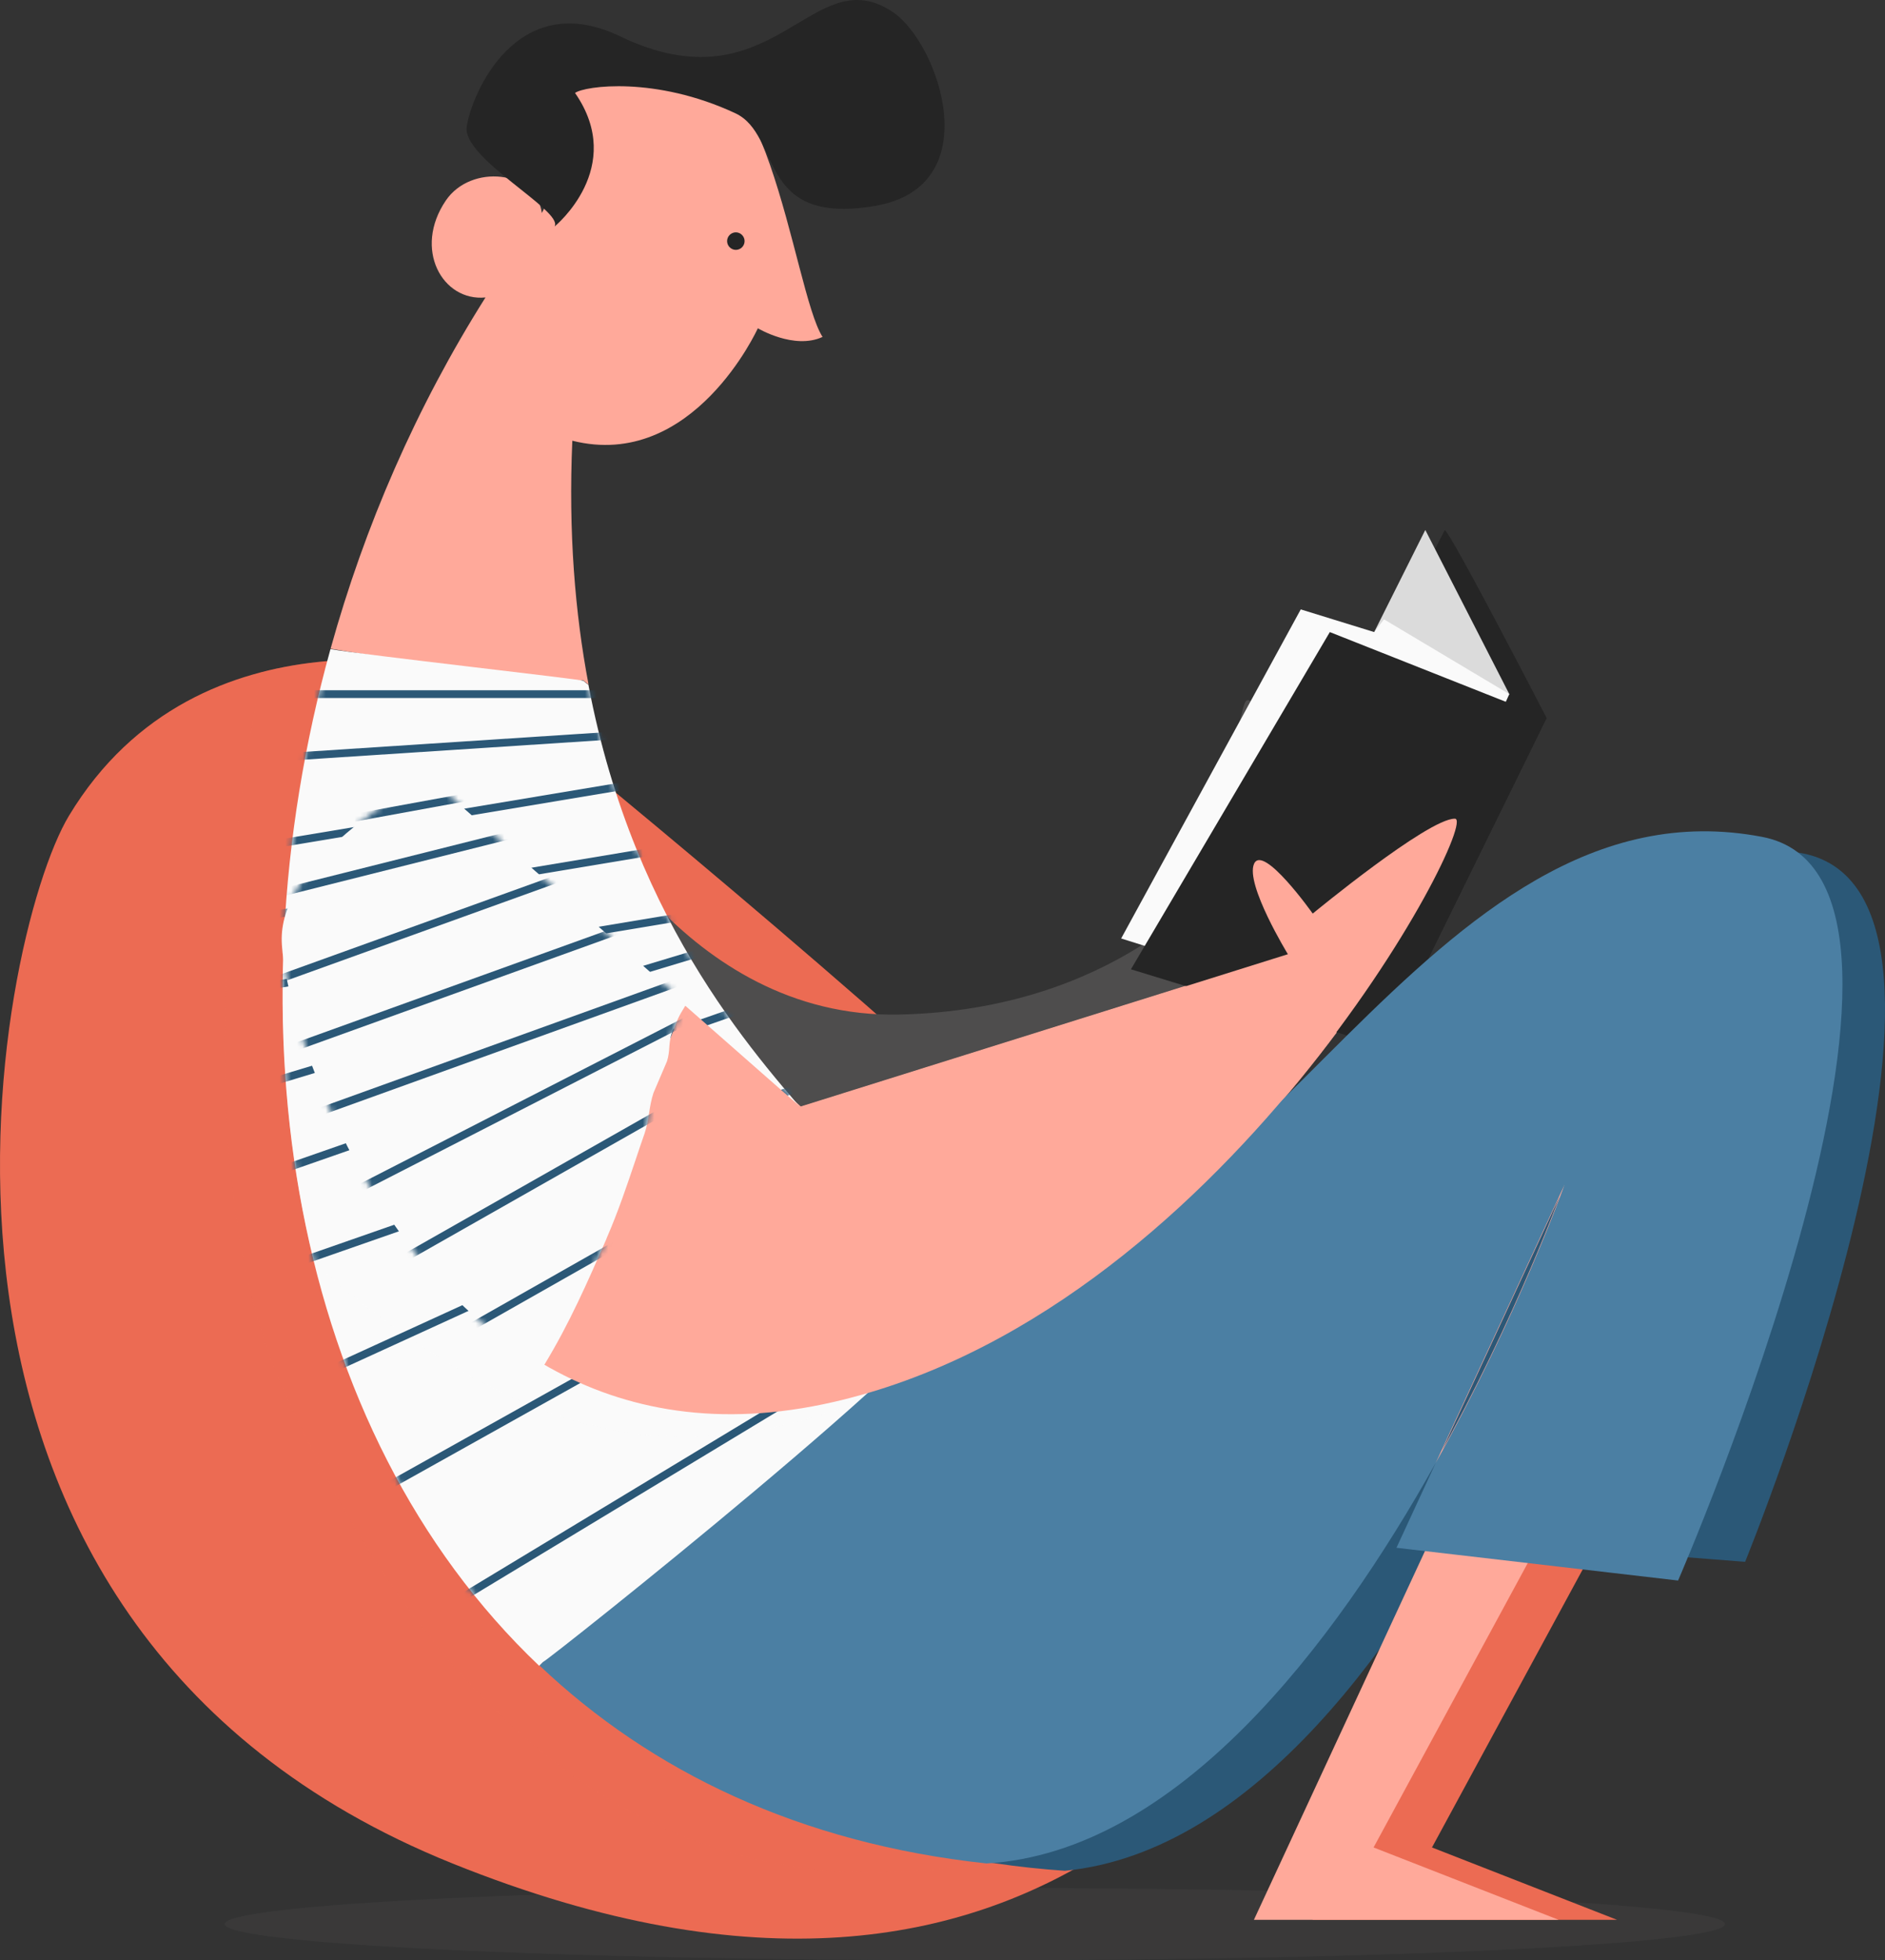 <svg width="327" height="340" viewBox="0 0 327 340" fill="none" xmlns="http://www.w3.org/2000/svg">
<rect x="0" y="0" width="327" height="340" fill="#333333" stroke="none"/>
<g style="mix-blend-mode:multiply" opacity="0.25">
<path d="M299.23 333.716C299.23 337.182 240.98 340 169.116 340C97.252 340 39.002 337.182 39.002 333.716C39.002 330.249 97.252 327.431 169.116 327.431C240.98 327.431 299.23 330.249 299.23 333.716Z" fill="#4E4D4D"/>
</g>
<path d="M80.938 116.408C80.938 116.408 34.65 103.861 11.953 141.503C-0.545 162.236 -25.586 281.267 78.483 323.203C184.382 365.855 220.85 291.869 237.298 272.97C253.746 254.093 80.938 116.386 80.938 116.386V116.408Z" fill="#EC6B53"/>
<g style="mix-blend-mode:multiply" opacity="0.25">
<path d="M80.938 116.409C80.938 116.409 63.797 111.757 45.273 116.61C40.006 145.596 32.53 204.173 49.268 241.278C71.028 289.521 115.999 351.296 202.973 312.67C220.202 298.132 230.469 280.821 237.276 272.993C253.724 254.116 80.915 116.409 80.915 116.409H80.938Z" fill="#EC6B53"/>
</g>
<path d="M241.226 120.389C236.517 120.389 224.8 136.761 224.8 136.761C224.8 136.761 217.524 118.376 215.962 121.887C214.4 125.421 210.762 153.267 210.762 153.267C210.762 153.267 193.532 175.185 155.971 175.968C118.41 176.751 100.02 137.678 100.02 137.678C99.015 139.266 98.502 197.752 94.083 205.044C107.005 212.626 123.074 216.204 142.781 212.089C212.056 197.574 245.913 120.389 241.203 120.389H241.226Z" fill="#4E4D4D"/>
<path d="M258.589 266.305L227.679 332.978H280.506L248.412 320.43L277.76 266.305H258.589Z" fill="#EC6B53"/>
<path d="M311.93 147.876C253.39 138.974 227.233 222.042 176.549 225.441C177.486 232.039 107.028 292.45 106.515 292.472C106.314 292.696 106.113 292.919 105.912 293.12C125.954 310.745 152.177 322.219 184.717 324.478C217.659 321.234 243.458 284.375 259.951 252.101L280.484 202.986C280.484 202.986 273.253 226.045 259.951 252.101L253.702 267.064L302.735 270.889C302.735 270.889 350.54 153.736 311.952 147.876H311.93Z" fill="#2B5877"/>
<path d="M84.821 116.475C88.213 116.475 99.685 118.041 99.685 118.041C100.198 118.309 100.979 117.773 101.247 118.041C101.515 118.309 101.805 118.533 102.095 118.712C99.752 106.344 98.591 92.343 99.283 76.44C120.24 81.696 131.466 56.937 131.466 56.937C131.466 56.937 137.782 60.717 142.692 58.436C137.447 50.272 133.095 2.342 114.169 12.116C111.871 13.301 99.841 12.116 97.096 15.18C93.369 19.34 98.703 28.577 93.994 36.942C92.99 29.494 81.674 28.398 77.345 34.773C71.631 43.182 76.742 52.33 84.219 51.592C72.212 70.603 63.24 91.291 57.348 112.517C62.905 113.501 81.161 116.185 84.821 116.453V116.475Z" fill="#FFA99A"/>
<path d="M249.06 253.735C263.343 228.216 271.422 205.447 271.422 205.447L249.06 253.735Z" stroke="#FFA99A" stroke-width="0.171" stroke-miterlimit="10"/>
<path d="M96.225 39.246C97.654 36.495 80.179 27.481 80.96 21.979C81.741 16.5 89.575 -2.333 107.563 6.301C134.389 19.161 140.817 -7.432 154.922 2.118C162.867 7.508 171.571 32.357 151.797 35.712C131.064 39.246 135.728 23.433 127.538 19.631C113.723 13.189 101.47 14.889 99.752 16.119C108.746 29.069 96.225 39.268 96.225 39.268V39.246Z" fill="#252525"/>
<path d="M74.309 135.33C74.309 135.33 49.447 148.28 49.291 162.773C49.112 177.266 73.528 258.074 142.804 243.559C212.079 229.043 257.072 141.995 252.385 141.995C247.698 141.995 227.746 158.456 227.746 158.456C227.746 158.456 219.131 146.289 217.569 149.823C216.007 153.357 223.439 165.502 223.439 165.502L138.898 192.005L74.332 135.308L74.309 135.33Z" fill="#FFA99A" stroke="#FFA99A" stroke-width="0.171" stroke-miterlimit="10"/>
<path d="M250.622 91.917C251.738 92.476 268.298 124.527 268.298 124.527L240.244 181.604L214.154 162.772L249.394 94.332L250.644 91.917H250.622Z" fill="#252525"/>
<path d="M261.825 120.389L247.252 91.917L224.8 136.761L234.33 145.618L261.825 120.389Z" fill="#DBDBDB"/>
<path d="M129.167 41.818C129.167 42.668 128.475 43.339 127.649 43.339C126.824 43.339 126.132 42.645 126.132 41.818C126.132 40.99 126.824 40.297 127.649 40.297C128.475 40.297 129.167 40.99 129.167 41.818Z" fill="#252525"/>
<path d="M236.584 175.991L194.492 162.773L225.648 105.695L238.392 109.632L240.088 107.417L261.826 120.39L236.584 175.991Z" fill="#FAFAFA"/>
<path d="M268.298 124.527L230.692 109.631L196.188 168.118L240.222 181.604L268.298 124.527Z" fill="#252525"/>
<path d="M114.839 282.766C115.107 282.498 125.797 279.881 126.311 278.852C126.578 278.584 127.36 279.121 127.873 278.852C129.435 277.555 131.265 277.287 132.56 275.721C132.828 275.453 133.609 275.99 134.122 275.721C137.001 273.373 140.126 271.539 141.688 268.407C142.982 266.059 143.786 266.059 145.08 265.276C145.348 265.276 144.812 264.225 145.08 263.957C145.348 263.688 146.375 264.225 146.642 263.957C146.91 263.174 146.375 262.391 146.642 261.608H147.424V260.825C147.937 260.557 148.718 260.311 148.718 260.043C148.986 257.694 150.012 258.209 150.28 257.694C151.843 255.346 153.405 253.243 154.967 250.895C160.189 242.262 163.314 233.114 166.706 223.966C167.242 222.401 167.242 220.835 167.755 219.27C168.023 218.487 167.755 217.704 167.755 216.921C168.023 216.138 168.536 215.355 168.536 214.573C168.313 207.952 169.161 201.332 168.469 194.712C155.48 198.939 145.951 200.348 142.67 196.501C132.247 184.312 110.13 161.275 102.073 118.757C101.783 118.578 101.493 118.354 101.225 118.086C100.957 117.818 62.861 113.568 57.326 112.584C39.226 177.848 50.452 248.01 93.548 288.939C93.771 288.738 93.972 288.514 94.173 288.313C94.686 288.313 113.746 284.399 114.795 282.834L114.839 282.766Z" fill="#FAFAFA"/>
<g style="mix-blend-mode:multiply" opacity="0.35">
<path d="M167.799 219.224C168.045 218.486 167.844 217.77 167.799 217.032C156.015 216.831 144.276 215.846 133.385 210.792C126.511 207.616 120.128 203.053 114.37 198.177C108.724 193.391 103.479 188.157 97.654 183.55C97.475 183.416 97.319 183.282 97.141 183.147C97.074 183.103 97.007 183.036 96.873 182.946C96.516 182.678 96.159 182.409 95.779 182.141C95.043 181.604 94.306 181.09 93.547 180.575C92.32 179.748 91.159 178.786 89.954 177.891C87.254 175.879 84.486 173.933 81.674 172.099C78.683 170.175 75.604 168.364 72.39 166.776C71.497 166.328 70.604 165.903 69.689 165.501C69.6 165.456 69.064 165.232 68.93 165.188C68.663 165.076 68.395 164.964 68.149 164.875C66.609 164.293 65.025 163.734 63.418 163.309C62.503 163.063 61.588 162.839 60.673 162.66C60.293 162.593 59.892 162.504 59.49 162.437C59.356 162.414 58.843 162.347 58.709 162.325C57.437 162.191 56.165 162.146 54.892 162.191C54.245 162.213 53.576 162.258 52.928 162.325C52.861 162.325 52.772 162.325 52.661 162.347C52.571 162.347 52.482 162.37 52.393 162.392C51.411 162.571 50.429 162.772 49.469 163.063C49.402 163.085 49.335 163.108 49.246 163.13C48.398 182.298 50.116 201.13 54.468 218.776C57.013 221.46 59.869 223.764 62.815 226.068C63.061 226.269 63.306 226.448 63.552 226.649C63.15 226.336 63.172 226.358 63.641 226.716C63.998 226.985 64.355 227.275 64.712 227.544C65.427 228.081 66.163 228.617 66.877 229.154C68.306 230.183 69.734 231.212 71.162 232.196C74.064 234.164 76.987 236.043 80.023 237.787C82.879 239.42 85.803 240.963 88.794 242.35C89.508 242.663 90.2 242.999 90.914 243.289C91.092 243.379 91.382 243.468 91.449 243.513C91.806 243.647 92.141 243.804 92.498 243.938C93.882 244.475 95.288 244.989 96.694 245.459C99.573 246.421 102.497 247.226 105.465 247.852C106.983 248.165 108.523 248.456 110.063 248.68C110.085 248.68 110.107 248.68 110.13 248.68C110.487 248.724 110.844 248.769 111.201 248.814C111.915 248.881 112.629 248.948 113.343 249.015C116.334 249.239 119.325 249.306 122.338 249.172C123.922 249.105 125.507 248.993 127.069 248.814C127.426 248.769 127.805 248.724 128.185 248.68C128.274 248.68 128.542 248.635 128.721 248.613C129.323 248.523 129.926 248.434 130.551 248.322C137.09 247.204 143.473 245.325 149.633 242.887C150.146 242.686 150.681 242.462 151.217 242.238C151.306 242.216 151.887 241.948 151.998 241.903C152.668 241.612 153.337 241.321 154.007 241.008C155.636 240.27 157.265 239.487 158.85 238.704C159.787 238.235 160.702 237.765 161.617 237.273C163.425 232.867 165.032 228.394 166.684 223.898C167.219 222.333 167.219 220.767 167.732 219.201L167.799 219.224Z" fill="#FAFAFA"/>
</g>
<mask id="mask0_2242_3591" style="mask-type:luminance" maskUnits="userSpaceOnUse" x="49" y="112" width="120" height="177">
<path d="M114.839 282.767C115.107 282.499 125.797 279.882 126.311 278.853C126.578 278.585 127.36 279.122 127.873 278.853C129.435 277.556 131.265 277.288 132.56 275.722C132.828 275.454 133.609 275.991 134.122 275.722C137.001 273.374 140.126 271.54 141.688 268.408C142.982 266.06 143.786 266.06 145.08 265.277C145.348 265.277 144.812 264.226 145.08 263.958C145.348 263.689 146.375 264.226 146.642 263.958C146.91 263.175 146.375 262.392 146.642 261.609H147.424V260.826C147.937 260.558 148.718 260.312 148.718 260.044C148.986 257.695 150.012 258.21 150.28 257.695C151.843 255.347 153.405 253.244 154.967 250.896C160.189 242.263 163.314 233.115 166.706 223.967C167.242 222.402 167.242 220.836 167.755 219.27C168.023 218.488 167.755 217.705 167.755 216.922C168.023 216.139 168.536 215.356 168.536 214.574C168.313 207.953 169.161 201.333 168.469 194.713C155.48 198.94 145.951 200.349 142.67 196.502C132.247 184.313 110.13 161.276 102.073 118.758C101.783 118.579 101.493 118.355 101.225 118.087C100.957 117.819 62.861 113.569 57.326 112.585C39.226 177.849 50.452 248.011 93.548 288.94C93.771 288.739 93.972 288.515 94.173 288.314C94.686 288.314 113.746 284.4 114.795 282.834L114.839 282.767Z" fill="white"/>
</mask>
<g mask="url(#mask0_2242_3591)">
<path d="M36.213 120.392H126.11" stroke="#2B5877" stroke-width="1.343" stroke-miterlimit="10"/>
<path d="M36.302 132.157L126.02 126.297" stroke="#2B5877" stroke-width="1.343" stroke-miterlimit="10"/>
<path d="M36.815 148.237L125.507 133.431" stroke="#2B5877" stroke-width="1.343" stroke-miterlimit="10"/>
<path d="M36.815 160.427L125.507 145.621" stroke="#2B5877" stroke-width="1.343" stroke-miterlimit="10"/>
<path d="M36.815 172.616L125.507 157.81" stroke="#2B5877" stroke-width="1.343" stroke-miterlimit="10"/>
<path d="M38.109 190.374L124.212 164.407" stroke="#2B5877" stroke-width="1.343" stroke-miterlimit="10"/>
<path d="M38.109 206.634L135.617 172.615" stroke="#2B5877" stroke-width="1.343" stroke-miterlimit="10"/>
<path d="M41.636 222.47L139.121 188.451" stroke="#2B5877" stroke-width="1.343" stroke-miterlimit="10"/>
<path d="M43.422 243.942L137.336 200.977" stroke="#2B5877" stroke-width="1.343" stroke-miterlimit="10"/>
<path d="M59.245 262.258L149.41 211.867" stroke="#2B5877" stroke-width="1.343" stroke-miterlimit="10"/>
<path d="M74.556 280.465L162.98 227.033" stroke="#2B5877" stroke-width="1.343" stroke-miterlimit="10"/>
</g>
<path d="M248.457 266.305L217.524 332.978H270.374L238.28 320.43L267.628 266.305H248.457Z" fill="#FFA99A"/>
<path d="M305.68 145.149C247.519 134.033 217.524 222.446 166.75 223.922C167.442 230.542 94.752 288.246 94.217 288.246C94.016 288.47 93.793 288.671 93.592 288.873C112.942 307.235 138.719 319.715 171.147 323.204C204.178 321.214 231.383 285.361 249.059 253.736L271.422 205.448C271.422 205.448 263.32 228.216 249.059 253.736L242.252 268.452L291.106 274.133C291.106 274.133 344.022 152.463 305.68 145.149Z" fill="#4B7FA3"/>
<path d="M252.363 141.995C247.676 141.995 227.724 158.456 227.724 158.456C227.724 158.456 219.109 146.289 217.547 149.823C215.984 153.357 223.416 165.502 223.416 165.502L138.875 192.005L118.611 174.202C117.606 175.79 98.524 229.222 94.106 236.514C107.028 244.096 123.097 247.674 142.803 243.559C212.079 229.043 257.072 141.995 252.385 141.995H252.363Z" fill="#FFA99A"/>
<path d="M74.354 134.839L74.108 134.951C74.108 134.951 67.792 138.261 61.588 143.271C53.219 150.048 48.934 156.601 48.867 162.729C48.844 165.614 49.737 170.58 51.277 176.059C52.594 180.756 55.026 188.114 59.111 196.524C65.27 209.206 76.296 226.494 93.904 236.827L94.239 237.029L94.44 236.693C98.814 229.491 101.872 222.469 105.13 215.043L105.287 214.64C107.251 210.123 108.791 205.515 110.286 201.087C110.777 199.611 111.29 198.09 111.826 196.569C112.228 195.361 112.428 194.153 112.607 192.99C112.785 191.85 112.986 190.687 113.366 189.546L115.709 184.066C115.977 183.216 116.066 182.389 116.111 181.584C116.178 180.801 116.245 180.063 116.49 179.325C117.026 177.737 117.785 176.171 118.901 174.404L119.079 174.113L74.332 134.816L74.354 134.839Z" fill="#FAFAFA"/>
<mask id="mask1_2242_3591" style="mask-type:luminance" maskUnits="userSpaceOnUse" x="48" y="134" width="72" height="104">
<path d="M74.354 134.838L74.108 134.95C74.108 134.95 67.792 138.26 61.588 143.27C53.219 150.047 48.934 156.6 48.867 162.728C48.844 165.613 49.737 170.579 51.277 176.058C52.594 180.755 55.026 188.113 59.111 196.523C65.27 209.205 76.296 226.493 93.904 236.826L94.239 237.028L94.44 236.692C98.814 229.49 101.872 222.468 105.13 215.042L105.287 214.639C107.251 210.122 108.791 205.514 110.286 201.086C110.777 199.61 111.29 198.089 111.826 196.568C112.228 195.36 112.428 194.152 112.607 192.989C112.785 191.849 112.986 190.686 113.366 189.545L115.709 184.065C115.977 183.215 116.066 182.388 116.111 181.583C116.178 180.8 116.245 180.062 116.49 179.324C117.026 177.736 117.785 176.17 118.901 174.403L119.079 174.112L74.332 134.815L74.354 134.838Z" fill="white"/>
</mask>
<g mask="url(#mask1_2242_3591)">
<path d="M27.643 148.013L116.089 131.843" stroke="#2B5877" stroke-width="1.343" stroke-miterlimit="10"/>
<path d="M29.852 159.577L117.049 137.681" stroke="#2B5877" stroke-width="1.343" stroke-miterlimit="10"/>
<path d="M33.222 175.299L117.829 144.792" stroke="#2B5877" stroke-width="1.343" stroke-miterlimit="10"/>
<path d="M35.409 187.287L120.017 156.78" stroke="#2B5877" stroke-width="1.343" stroke-miterlimit="10"/>
<path d="M37.597 199.276L122.204 168.769" stroke="#2B5877" stroke-width="1.343" stroke-miterlimit="10"/>
<path d="M42.06 216.52L122.092 175.501" stroke="#2B5877" stroke-width="1.343" stroke-miterlimit="10"/>
<path d="M44.962 232.511L134.792 181.517" stroke="#2B5877" stroke-width="1.343" stroke-miterlimit="10"/>
<path d="M51.232 247.451L141.085 196.479" stroke="#2B5877" stroke-width="1.343" stroke-miterlimit="10"/>
<path d="M56.856 268.274L141.553 209.116" stroke="#2B5877" stroke-width="1.343" stroke-miterlimit="10"/>
<path d="M75.693 283.439L155.369 217.639" stroke="#2B5877" stroke-width="1.343" stroke-miterlimit="10"/>
<path d="M94.039 298.603L171.438 230.141" stroke="#2B5877" stroke-width="1.343" stroke-miterlimit="10"/>
</g>
</svg>
